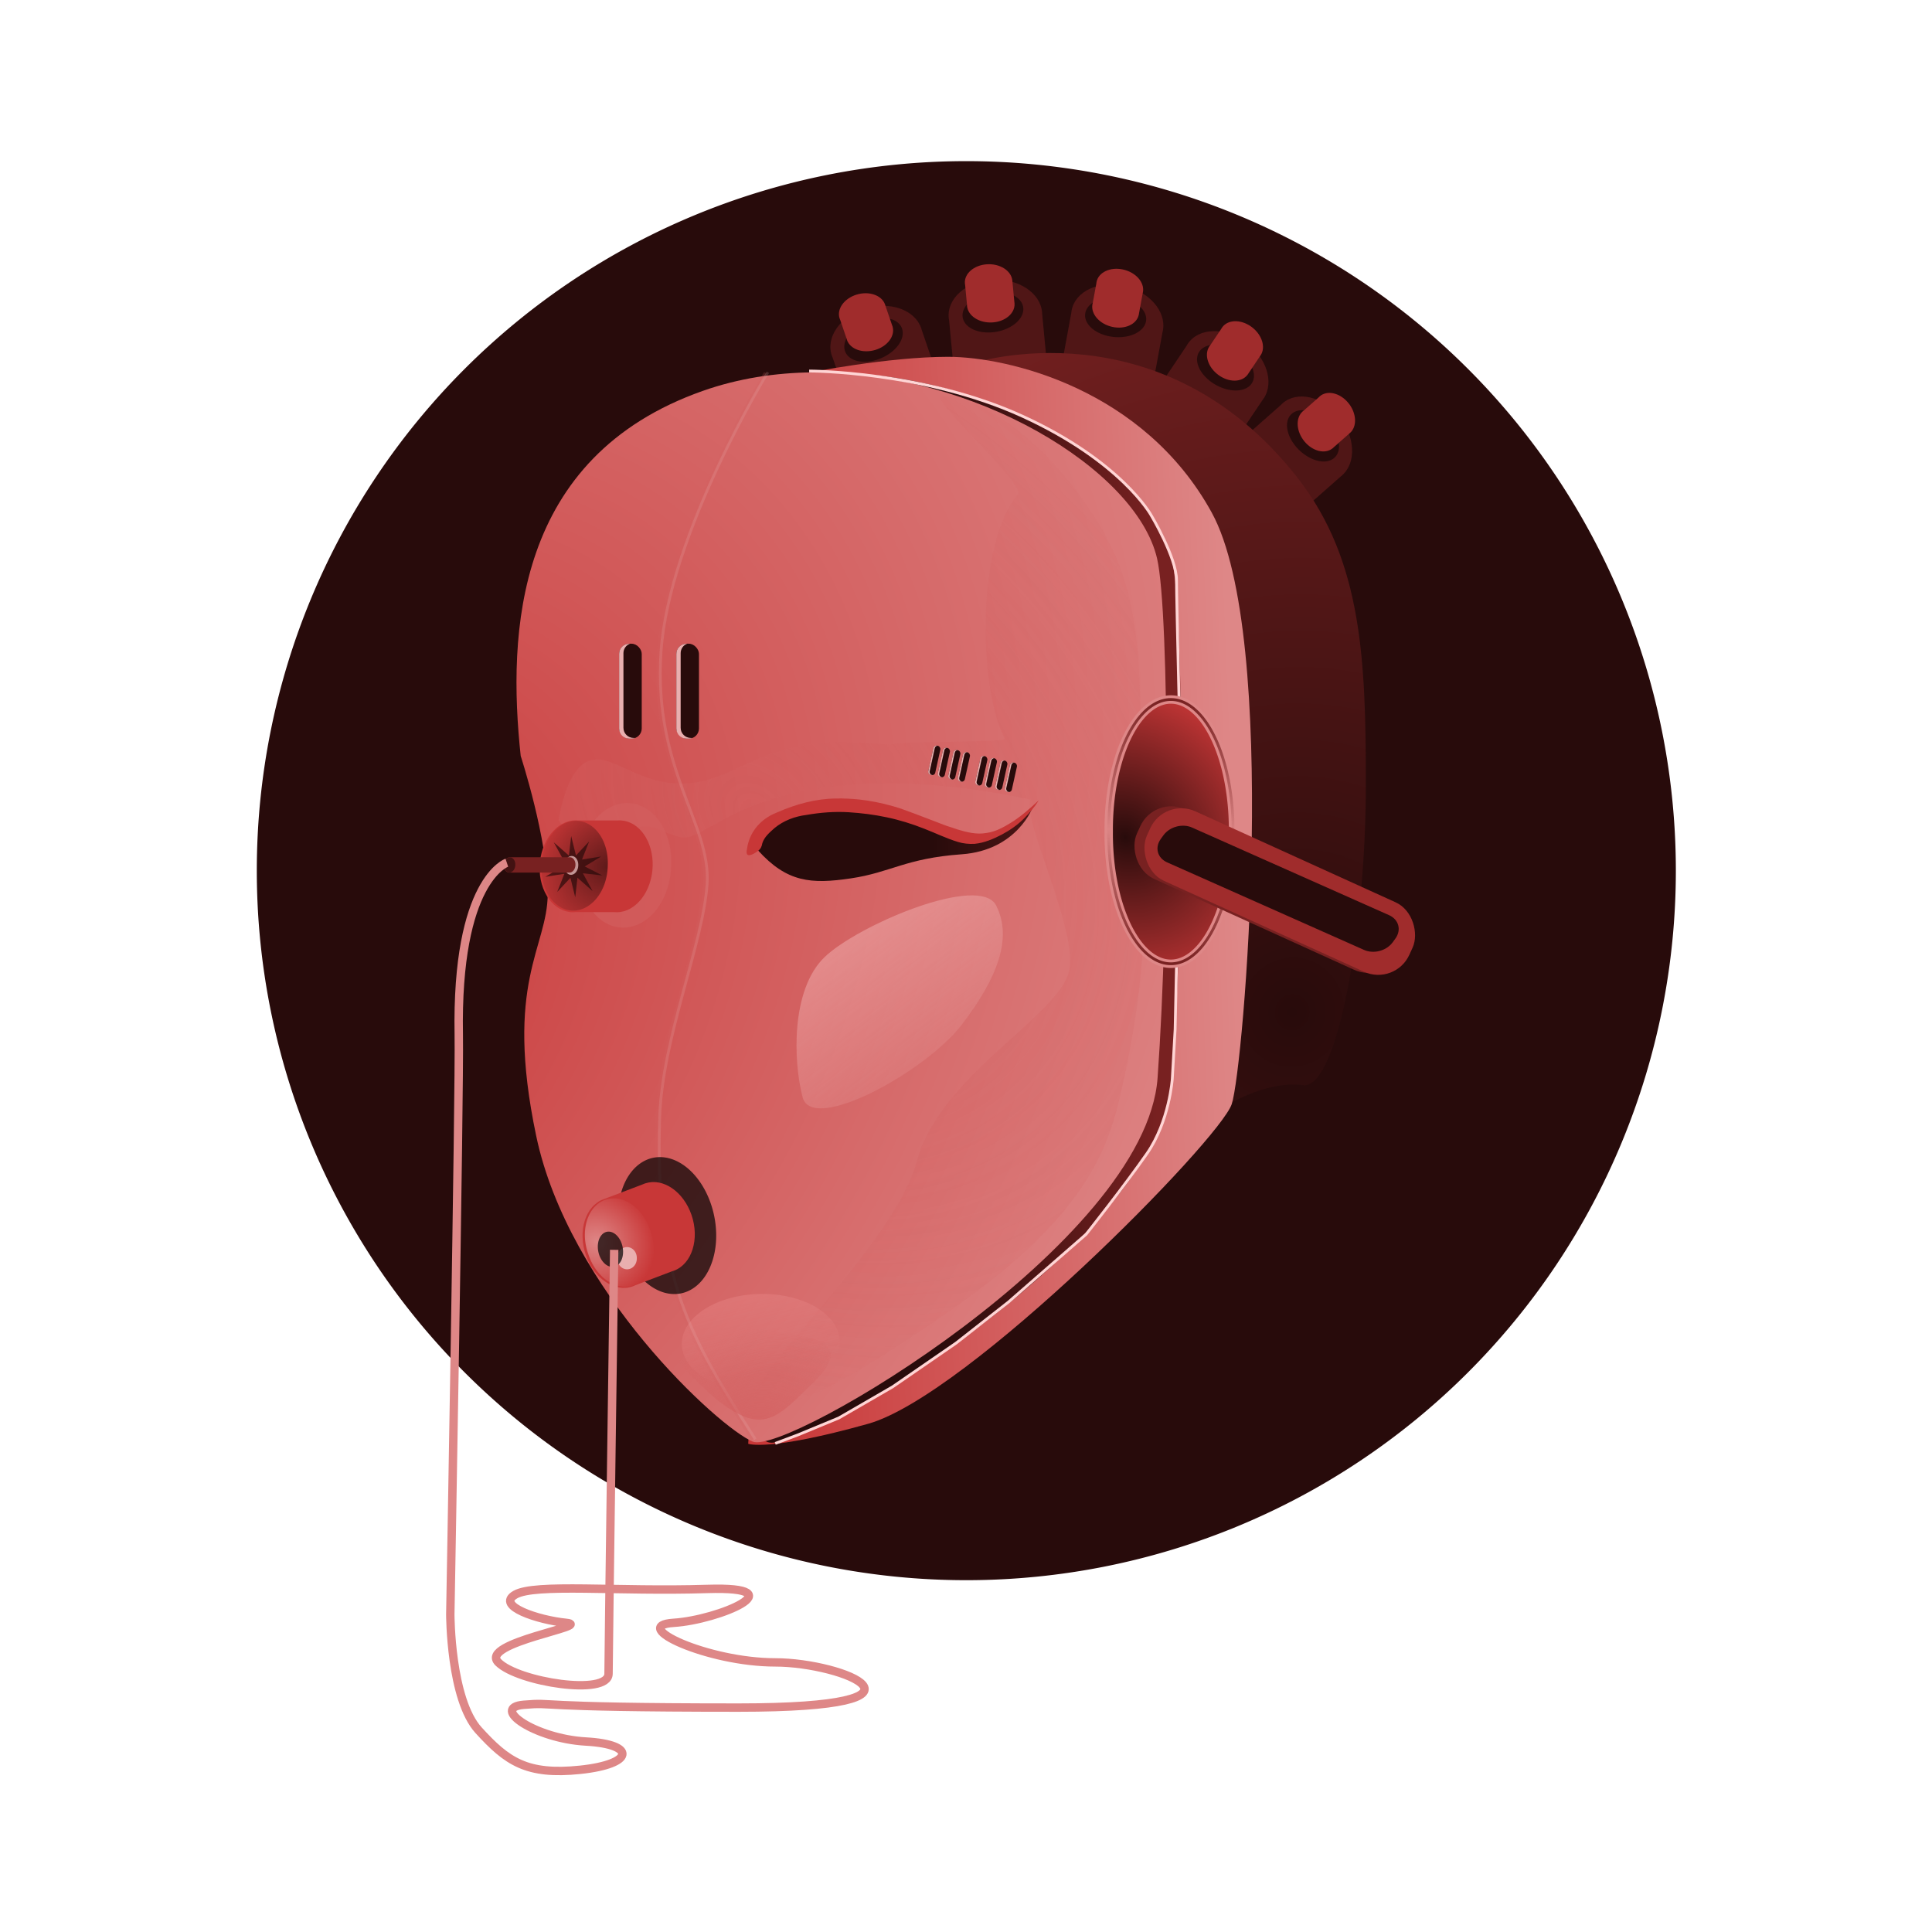 <svg:svg xmlns:dc="http://purl.org/dc/elements/1.1/" xmlns:ns1="http://sodipodi.sourceforge.net/DTD/sodipodi-0.dtd" xmlns:ns2="http://www.inkscape.org/namespaces/inkscape" xmlns:ns4="http://creativecommons.org/ns#" xmlns:rdf="http://www.w3.org/1999/02/22-rdf-syntax-ns#" xmlns:svg="http://www.w3.org/2000/svg" height="690.652" id="svg2" version="1.0" viewBox="-91.753 -57.552 690.652 690.652" width="690.652" ns1:docname="facetech.svg" ns1:version="0.32" ns2:output_extension="org.inkscape.output.svg.inkscape" ns2:version="0.46">
  <svg:defs id="defs4">
    <svg:filter height="1.731" id="filter3405" width="1.405" x="-.202" y="-.365" ns2:collect="always">
      <svg:feGaussianBlur id="feGaussianBlur3407" stdDeviation="4.926" ns2:collect="always" />
    </svg:filter>
    <svg:filter height="1.126" id="filter3461" width="1.215" x="-.107" y="-.063" ns2:collect="always">
      <svg:feGaussianBlur id="feGaussianBlur3463" stdDeviation="9.412" ns2:collect="always" />
    </svg:filter>
    <svg:filter height="1.508" id="filter3622" width="1.534" x="-.267" y="-.254" ns2:collect="always">
      <svg:feGaussianBlur id="feGaussianBlur3624" stdDeviation="5.362" ns2:collect="always" />
    </svg:filter>
    <svg:filter height="1.399" id="filter3728" width="1.248" x="-.124" y="-.2" ns2:collect="always">
      <svg:feGaussianBlur id="feGaussianBlur3730" stdDeviation="2.911" ns2:collect="always" />
    </svg:filter>
    <svg:filter id="filter3965" ns2:collect="always">
      <svg:feGaussianBlur id="feGaussianBlur3967" stdDeviation="0.534" ns2:collect="always" />
    </svg:filter>
    <svg:filter id="filter3969" ns2:collect="always">
      <svg:feGaussianBlur id="feGaussianBlur3971" stdDeviation="0.534" ns2:collect="always" />
    </svg:filter>
    <svg:filter id="filter5775" ns2:collect="always">
      <svg:feGaussianBlur id="feGaussianBlur5777" stdDeviation="0.488" ns2:collect="always" />
    </svg:filter>
    <svg:filter height="2.036" id="filter5809" width="2.143" x="-.571" y="-.518" ns2:collect="always">
      <svg:feGaussianBlur id="feGaussianBlur5811" stdDeviation="1.658" ns2:collect="always" />
    </svg:filter>
    <svg:radialGradient cx="355.91" cy="442.94" gradientTransform="matrix(1.783 1.766 -1.299 1.312 326.72 -801.11)" gradientUnits="userSpaceOnUse" id="radialGradient6312" r="107.81" ns2:collect="always">
      <svg:stop id="stop3411" offset="0" style="stop-color:#d35f5f" />
      <svg:stop id="stop3413" offset="1" style="stop-color:#d35f5f;stop-opacity:0" />
    </svg:radialGradient>
    <svg:radialGradient cx="345.5" cy="435.69" gradientTransform="matrix(-1.661 -1.49 1.659 -1.849 203.31 1752)" gradientUnits="userSpaceOnUse" id="radialGradient6314" r="16.429" ns2:collect="always">
      <svg:stop id="stop3484" offset="0" style="stop-color:#280b0b" />
      <svg:stop id="stop3486" offset="1" style="stop-color:#c83737" />
    </svg:radialGradient>
    <svg:linearGradient gradientUnits="userSpaceOnUse" id="linearGradient6316" x1="425.19" x2="459.56" y1="442.54" y2="486.6" ns2:collect="always">
      <svg:stop id="stop6219" offset="0" style="stop-color:#ffd5d5" />
      <svg:stop id="stop6221" offset="1" style="stop-color:#ffd5d5;stop-opacity:0" />
    </svg:linearGradient>
    <svg:radialGradient cx="380.39" cy="640.05" gradientTransform="matrix(1.439 -1.224 .974 1.145 -780.88 372.56)" gradientUnits="userSpaceOnUse" id="radialGradient6318" r="29.222" ns2:collect="always">
      <svg:stop id="stop3419" offset="0" style="stop-color:#d35f5f" />
      <svg:stop id="stop3421" offset="1" style="stop-color:#d35f5f;stop-opacity:0" />
    </svg:radialGradient>
    <svg:linearGradient gradientUnits="userSpaceOnUse" id="linearGradient6320" x1="386.43" x2="393.21" y1="580.22" y2="607.36" ns2:collect="always">
      <svg:stop id="stop3654" offset="0" style="stop-color:#ffaaaa" />
      <svg:stop id="stop3656" offset="1" style="stop-color:#ffaaaa;stop-opacity:0" />
    </svg:linearGradient>
    <svg:radialGradient cx="352.99" cy="429.96" gradientTransform="matrix(.954 1.567 -1.434 .839 605.01 -486.73)" gradientUnits="userSpaceOnUse" id="radialGradient6322" r="16.429" ns2:collect="always">
      <svg:stop id="stop5767" offset="0" style="stop-color:#e9afaf" />
      <svg:stop id="stop5769" offset="1" style="stop-color:#c83737" />
    </svg:radialGradient>
    <svg:radialGradient cx="519.22" cy="415.96" gradientTransform="matrix(1.681 1.937 -1.719 1.492 361.28 -1209.3)" gradientUnits="userSpaceOnUse" id="radialGradient6324" r="23.723" ns2:collect="always">
      <svg:stop id="stop5939" offset="0" style="stop-color:#280b0b" />
      <svg:stop id="stop5941" offset="1" style="stop-color:#c83737" />
    </svg:radialGradient>
    <svg:linearGradient gradientUnits="userSpaceOnUse" id="linearGradient6326" x1="535.38" x2="539.09" y1="461.92" y2="367.99" ns2:collect="always">
      <svg:stop id="stop5949" offset="0" style="stop-color:#782121" />
      <svg:stop id="stop5973" offset=".5" style="stop-color:#782121;stop-opacity:.027" />
      <svg:stop id="stop5951" offset="1" style="stop-color:#782121" />
    </svg:linearGradient>
    <svg:radialGradient cx="313.69" cy="471.47" gradientTransform="matrix(2.081 1.777 -2.417 2.832 708.34 -1422.9)" gradientUnits="userSpaceOnUse" id="radialGradient6390" r="116.19" ns2:collect="always">
      <svg:stop id="stop6227" offset="0" style="stop-color:#c83737" />
      <svg:stop id="stop6229" offset="1" style="stop-color:#de8787" />
    </svg:radialGradient>
    <svg:linearGradient gradientTransform="matrix(1 0 -.032 1 13.978 0)" gradientUnits="userSpaceOnUse" id="linearGradient6393" x1="449.52" x2="529.32" y1="415.97" y2="412.94" ns2:collect="always">
      <svg:stop id="stop4068" offset="0" style="stop-color:#280b0b" />
      <svg:stop id="stop4070" offset="1" style="stop-color:#782121" />
    </svg:linearGradient>
    <svg:linearGradient gradientUnits="userSpaceOnUse" id="linearGradient6396" x1="560" x2="384.29" y1="445.22" y2="452.36" ns2:collect="always">
      <svg:stop id="stop5848" offset="0" style="stop-color:#de8787" />
      <svg:stop id="stop5850" offset="1" style="stop-color:#c83737" />
    </svg:linearGradient>
    <svg:radialGradient cx="578.57" cy="437.45" gradientTransform="matrix(.858 -3.827 3.638 .815 -1509.1 2337.2)" gradientUnits="userSpaceOnUse" id="radialGradient6456" r="73.05" ns2:collect="always">
      <svg:stop id="stop6452" offset="0" style="stop-color:#280b0b" />
      <svg:stop id="stop6454" offset="1" style="stop-color:#782121" />
    </svg:radialGradient>
  </svg:defs>
  <ns1:namedview bordercolor="#666666" borderopacity="1.0" gridtolerance="10000" guidetolerance="10" id="base" objecttolerance="10" pagecolor="#ffffff" showgrid="false" showguides="true" ns2:current-layer="layer1" ns2:cx="260.13315" ns2:cy="221.61541" ns2:document-units="px" ns2:guide-bbox="true" ns2:pageopacity="0.0" ns2:pageshadow="2" ns2:window-height="836" ns2:window-width="892" ns2:window-x="0" ns2:window-y="-3" ns2:zoom="0.7" />
  <svg:g id="layer1" transform="translate(-208.57 -175.22)" ns2:groupmode="layer" ns2:label="Layer 1">
    <svg:g id="g6460" ns2:export-filename="C:\Documents and Settings\Smitha\Desktop\clipart\sausage\facetech.png" ns2:export-xdpi="109.17727" ns2:export-ydpi="109.17727">
      <svg:path d="m712.86 454.51a266.43 266.43 0 1 1 -532.86 0 266.43 266.43 0 1 1 532.86 0z" id="path6458" style="fill:#280b0b" transform="matrix(.952 0 0 .952 37.258 -3.781)" ns1:cx="446.42856" ns1:cy="454.50504" ns1:rx="266.42856" ns1:ry="266.42856" ns1:type="arc" />
      <svg:g id="g6403" transform="matrix(.072 -.634 .634 .072 182.1 592.63)">
        <svg:path d="m548.29 591.5c8.09 7.3 22.79 4.79 32.81-5.63s11.58-24.8 3.49-32.1c-0.38-0.35-0.78-0.68-1.19-0.98l-16.23-14.65c-0.33-0.37-0.68-0.72-1.06-1.06-8.08-7.3-22.76-4.76-32.78 5.66-9.74 10.12-11.5 23.97-4.16 31.44 0.21 0.21 0.41 0.43 0.64 0.63 0.25 0.23 0.51 0.45 0.78 0.65l16.97 15.33c0.24 0.25 0.48 0.48 0.73 0.71z" id="path6405" style="fill:#501616" ns1:nodetypes="cssccssssccc" />
        <svg:path d="m582.86 571.53a11.112 17.173 0 1 1 -22.23 0 11.112 17.173 0 1 1 22.23 0z" id="path6407" style="fill:#280b0b" transform="matrix(.793 .609 -.609 .793 463.12 -228.6)" ns1:cx="571.74634" ns1:cy="571.52954" ns1:rx="11.111678" ns1:ry="17.172594" ns1:type="arc" />
        <svg:path d="m572.38 593.21c4.11 3.71 11.58 2.43 16.67-2.86 5.1-5.3 5.89-12.61 1.78-16.32-0.19-0.17-0.4-0.34-0.61-0.49l-8.24-7.45c-0.17-0.19-0.35-0.37-0.54-0.54-4.11-3.71-11.57-2.42-16.66 2.88-4.95 5.14-5.85 12.18-2.12 15.98 0.11 0.1 0.21 0.21 0.33 0.32l0.39 0.33 8.63 7.79c0.12 0.12 0.24 0.24 0.37 0.36z" id="path6409" style="fill:#a02c2c" ns1:nodetypes="cssccssssccc" />
      </svg:g>
      <svg:g id="g6204" transform="matrix(-.091 -.632 .632 -.091 244.62 660.45)">
        <svg:path d="m548.29 591.5c8.09 7.3 22.79 4.79 32.81-5.63s11.58-24.8 3.49-32.1c-0.38-0.35-0.78-0.68-1.19-0.98l-16.23-14.65c-0.33-0.37-0.68-0.72-1.06-1.06-8.08-7.3-22.76-4.76-32.78 5.66-9.74 10.12-11.5 23.97-4.16 31.44 0.21 0.21 0.41 0.43 0.64 0.63 0.25 0.23 0.51 0.45 0.78 0.65l16.97 15.33c0.24 0.25 0.48 0.48 0.73 0.71z" id="path6196" style="fill:#501616" ns1:nodetypes="cssccssssccc" />
        <svg:path d="m582.86 571.53a11.112 17.173 0 1 1 -22.23 0 11.112 17.173 0 1 1 22.23 0z" id="path6198" style="fill:#280b0b" transform="matrix(.793 .609 -.609 .793 463.12 -228.6)" ns1:cx="571.74634" ns1:cy="571.52954" ns1:rx="11.111678" ns1:ry="17.172594" ns1:type="arc" />
        <svg:path d="m572.38 593.21c4.11 3.71 11.58 2.43 16.67-2.86 5.1-5.3 5.89-12.61 1.78-16.32-0.19-0.17-0.4-0.34-0.61-0.49l-8.24-7.45c-0.17-0.19-0.35-0.37-0.54-0.54-4.11-3.71-11.57-2.42-16.66 2.88-4.95 5.14-5.85 12.18-2.12 15.98 0.11 0.1 0.21 0.21 0.33 0.32l0.39 0.33 8.63 7.79c0.12 0.12 0.24 0.24 0.37 0.36z" id="path6200" style="fill:#a02c2c" ns1:nodetypes="cssccssssccc" />
      </svg:g>
      <svg:g id="g6427" transform="matrix(-.558 -.31 .31 -.558 568.71 735.01)">
        <svg:path d="m548.29 591.5c8.09 7.3 22.79 4.79 32.81-5.63s11.58-24.8 3.49-32.1c-0.38-0.35-0.78-0.68-1.19-0.98l-16.23-14.65c-0.33-0.37-0.68-0.72-1.06-1.06-8.08-7.3-22.76-4.76-32.78 5.66-9.74 10.12-11.5 23.97-4.16 31.44 0.21 0.21 0.41 0.43 0.64 0.63 0.25 0.23 0.51 0.45 0.78 0.65l16.97 15.33c0.24 0.25 0.48 0.48 0.73 0.71z" id="path6429" style="fill:#501616" ns1:nodetypes="cssccssssccc" />
        <svg:path d="m582.86 571.53a11.112 17.173 0 1 1 -22.23 0 11.112 17.173 0 1 1 22.23 0z" id="path6431" style="fill:#280b0b" transform="matrix(.793 .609 -.609 .793 463.12 -228.6)" ns1:cx="571.74634" ns1:cy="571.52954" ns1:rx="11.111678" ns1:ry="17.172594" ns1:type="arc" />
        <svg:path d="m572.38 593.21c4.11 3.71 11.58 2.43 16.67-2.86 5.1-5.3 5.89-12.61 1.78-16.32-0.19-0.17-0.4-0.34-0.61-0.49l-8.24-7.45c-0.17-0.19-0.35-0.37-0.54-0.54-4.11-3.71-11.57-2.42-16.66 2.88-4.95 5.14-5.85 12.18-2.12 15.98 0.11 0.1 0.21 0.21 0.33 0.32l0.39 0.33 8.63 7.79c0.12 0.12 0.24 0.24 0.37 0.36z" id="path6433" style="fill:#a02c2c" ns1:nodetypes="cssccssssccc" />
      </svg:g>
      <svg:g id="g6411" transform="matrix(-.471 -.431 .431 -.471 492.63 744.08)">
        <svg:path d="m548.29 591.5c8.09 7.3 22.79 4.79 32.81-5.63s11.58-24.8 3.49-32.1c-0.38-0.35-0.78-0.68-1.19-0.98l-16.23-14.65c-0.33-0.37-0.68-0.72-1.06-1.06-8.08-7.3-22.76-4.76-32.78 5.66-9.74 10.12-11.5 23.97-4.16 31.44 0.21 0.21 0.41 0.43 0.64 0.63 0.25 0.23 0.51 0.45 0.78 0.65l16.97 15.33c0.24 0.25 0.48 0.48 0.73 0.71z" id="path6413" style="fill:#501616" ns1:nodetypes="cssccssssccc" />
        <svg:path d="m582.86 571.53a11.112 17.173 0 1 1 -22.23 0 11.112 17.173 0 1 1 22.23 0z" id="path6415" style="fill:#280b0b" transform="matrix(.793 .609 -.609 .793 463.12 -228.6)" ns1:cx="571.74634" ns1:cy="571.52954" ns1:rx="11.111678" ns1:ry="17.172594" ns1:type="arc" />
        <svg:path d="m572.38 593.21c4.11 3.71 11.58 2.43 16.67-2.86 5.1-5.3 5.89-12.61 1.78-16.32-0.19-0.17-0.4-0.34-0.61-0.49l-8.24-7.45c-0.17-0.19-0.35-0.37-0.54-0.54-4.11-3.71-11.57-2.42-16.66 2.88-4.95 5.14-5.85 12.18-2.12 15.98 0.11 0.1 0.21 0.21 0.33 0.32l0.39 0.33 8.63 7.79c0.12 0.12 0.24 0.24 0.37 0.36z" id="path6417" style="fill:#a02c2c" ns1:nodetypes="cssccssssccc" />
      </svg:g>
      <svg:g id="g6419" transform="matrix(-.335 -.543 .543 -.335 395.03 731.63)">
        <svg:path d="m548.29 591.5c8.09 7.3 22.79 4.79 32.81-5.63s11.58-24.8 3.49-32.1c-0.38-0.35-0.78-0.68-1.19-0.98l-16.23-14.65c-0.33-0.37-0.68-0.72-1.06-1.06-8.08-7.3-22.76-4.76-32.78 5.66-9.74 10.12-11.5 23.97-4.16 31.44 0.21 0.21 0.41 0.43 0.64 0.63 0.25 0.23 0.51 0.45 0.78 0.65l16.97 15.33c0.24 0.25 0.48 0.48 0.73 0.71z" id="path6421" style="fill:#501616" ns1:nodetypes="cssccssssccc" />
        <svg:path d="m582.86 571.53a11.112 17.173 0 1 1 -22.23 0 11.112 17.173 0 1 1 22.23 0z" id="path6423" style="fill:#280b0b" transform="matrix(.793 .609 -.609 .793 463.12 -228.6)" ns1:cx="571.74634" ns1:cy="571.52954" ns1:rx="11.111678" ns1:ry="17.172594" ns1:type="arc" />
        <svg:path d="m572.38 593.21c4.11 3.71 11.58 2.43 16.67-2.86 5.1-5.3 5.89-12.61 1.78-16.32-0.19-0.17-0.4-0.34-0.61-0.49l-8.24-7.45c-0.17-0.19-0.35-0.37-0.54-0.54-4.11-3.71-11.57-2.42-16.66 2.88-4.95 5.14-5.85 12.18-2.12 15.98 0.11 0.1 0.21 0.21 0.33 0.32l0.39 0.33 8.63 7.79c0.12 0.12 0.24 0.24 0.37 0.36z" id="path6425" style="fill:#a02c2c" ns1:nodetypes="cssccssssccc" />
      </svg:g>
      <svg:path d="m464.45 247.52s67.12-21.77 116.22 40.95c23.21 29.66 24.41 65.52 24.41 109.75 0 51.38-10.21 108.93-22.41 107.38-29.58-3.75-68.02 41.84-75.31 44.48-44.76 16.21-48.38 1.87-48.38 1.87l5.47-304.43z" id="path6037" style="fill-rule:evenodd;fill:url(#radialGradient6456)" ns1:nodetypes="csssscc" />
      <svg:path d="m405.71 250.93s28.58-5.71 50-5.71c21.43 0 70 11.43 94.29 55.71 24.29 44.29 11.43 198.58 7.14 211.43-4.28 12.86-94.28 104.29-130 114.29-35.71 10-42.85 7.14-42.85 7.14l21.42-382.86z" id="path5842" style="fill-rule:evenodd;fill:url(#linearGradient6396)" />
      <svg:path d="m412.54 250.93c-13.29 0.14-26.54 2.16-39.15 6.6-67.24 23.66-69.9 86.46-65.16 130.53 0 0 9.75 29.86 9.66 49.28-0.08 19.42-15.68 31.5-4.11 86.56 11.57 55.07 65.39 104.36 77.45 109.28 12.06 4.93 140.42-71.02 144.67-130.03 4.26-59.01 4.37-166.18-0.18-185.72-7.41-31.82-65.57-67.08-123.18-66.5z" id="path4013" style="fill-rule:evenodd;fill:url(#linearGradient6393)" />
      <svg:path d="m407.26 250.78c-13.29 0.14-26.53 2.16-39.14 6.6-67.25 23.65-69.9 86.46-65.16 130.53 0 0 9.74 29.85 9.66 49.28-0.09 19.42-15.69 31.5-4.12 86.56s65.39 104.36 77.45 109.28 140.42-71.02 144.68-130.03 4.36-166.19-0.19-185.72c-7.41-31.83-65.57-67.08-123.18-66.5zm78.88 155.16s-5.5 15.69-25.55 17.12c-20.04 1.43-25.2 6.45-39.55 8.6-14.35 2.14-22.89 1.42-33.25-10 0 0-0.97-15 31.89-15 32.85 0 39.49 16.42 51.84 10 12.34-6.43 14.62-10.72 14.62-10.72z" id="path2383" style="fill-rule:evenodd;fill:url(#radialGradient6390)" />
      <svg:path d="m447.81 259.47c-5.22-0.06 31.15 31.48 28.28 34.97-14.14 17.17-11.99 69.11-1.89 87.3 0.82 1.47-41.17 0.8-40.23 2.23-12.22-1.15-22.63-1.17-28.91-0.31-22.22 3.03-29.81 14.1-45.98 14.1-16.16 0-25.26-11.12-33.34-8.09s-10.09 21.22-10.09 21.22c14.14 18.18 23.22-2.02 35.34 3.03s10.12 4.04 23.25-3.03c8.12-4.37 39.37-22.31 109.88-7.38-2.67 8.24 19.78 48.69 15.46 62.5-5.05 16.16-45.01 36.84-52.08 67.15-7.07 30.3-61.61 79.8-53.53 83.84s15.14 6.05 66.65-30.31c51.52-36.37 56.17-61.62 60.21-83.85 4.05-22.22 7.51-50.92 3.46-79.21-4.04-28.28 3.36-76.53-13.82-109.87-13.68-26.56-42.17-54.07-62.66-54.29z" id="path2391" style="opacity:.668;filter:url(#filter3461);fill-rule:evenodd;fill:url(#radialGradient6312)" transform="matrix(1 0 -.032 1 13.978 0)" ns1:nodetypes="csscsssssscsssssssc" />
      <svg:path d="m352.14 431.29a16.429 21.786 0 1 1 -32.85 0 16.429 21.786 0 1 1 32.85 0z" id="path3465" style="opacity:.668;fill:#d35f5f" transform="matrix(1 0 -.032 1 18.399 -4.286)" ns1:cx="335.71429" ns1:cy="431.29074" ns1:rx="16.428572" ns1:ry="21.785715" ns1:type="arc" />
      <svg:path d="m322.64 410.93c-6.83 0-12.62 7.36-12.91 16.43s5.04 16.42 11.88 16.42c0.32 0 0.64-0.01 0.96-0.05h13.72c0.31 0.04 0.63 0.05 0.95 0.05 6.83 0 12.6-7.35 12.89-16.42 0.27-8.82-4.73-16.01-11.29-16.4-0.19-0.01-0.38-0.03-0.57-0.03-0.21 0-0.42 0.01-0.63 0.03h-14.36c-0.21-0.02-0.42-0.03-0.64-0.03z" id="path3467" style="fill:#c83737" ns1:nodetypes="cssccssssccc" />
      <svg:path d="m352.14 431.29a16.429 21.786 0 1 1 -32.85 0 16.429 21.786 0 1 1 32.85 0z" id="path3474" style="opacity:.668;fill:url(#radialGradient6314)" transform="matrix(.721 0 -.023 .721 90.103 116.19)" ns1:cx="335.71429" ns1:cy="431.29074" ns1:rx="16.428572" ns1:ry="21.785715" ns1:type="arc" />
      <svg:path d="m456.66 444.97c-4.1-7.68-32.77 4.61-40.45 12.29s-6.66 24.58-4.1 33.28 29.19-6.14 37.38-17.41c8.19-11.26 11.26-20.48 7.17-28.16z" id="path3496" style="opacity:.63;filter:url(#filter3622);fill-rule:evenodd;fill:url(#linearGradient6316)" transform="matrix(1.504 0 -.048 1.504 -192.52 -227.83)" ns1:nodetypes="csssz" />
      <svg:path d="m415.63 403.12c-7.15 0.06-14.23 2-20.83 4.89-2.32 0.9-4.53 2.19-6.32 3.96-2.52 2.41-4.16 5.69-4.61 9.1-0.2 0.89-0.45 2.54 0.96 2.29 1.12-0.18 2.11-0.88 3.01-1.55 0.89-0.63 1.34-1.66 1.49-2.7 0.72-2.28 2.65-3.9 4.39-5.45 3.22-2.65 7.25-4.15 11.31-4.66 5.04-0.88 10.15-1.29 15.22-0.97 4.53 0.29 9.05 0.85 13.48 1.79 4.63 0.97 9.14 2.37 13.52 4.11 4.01 1.55 7.88 3.46 12 4.71 1.91 0.59 3.95 0.79 5.96 0.68 3.43-0.32 6.68-1.72 9.74-3.31 2.94-1.57 5.73-3.5 8.07-5.9 1.92-1.95 3.72-4.03 5.15-6.36-3.15 2.93-6.38 5.82-10.06 8.08-2.66 1.65-5.51 3.18-8.63 3.6-3.6 0.66-7.19-0.28-10.57-1.31-1.58-0.6-3.19-1-4.71-1.6-3.64-1.38-7.24-2.82-10.89-4.16-2.43-0.88-4.83-1.84-7.31-2.5-3.96-1.14-8.03-1.95-12.15-2.4-2.73-0.25-5.47-0.42-8.22-0.34z" id="path3752" style="fill-rule:evenodd;fill:#c83737" ns1:nodetypes="csssscsssc" />
      <svg:path d="m384.43 250.93s-33.57 57.86-35 100c-1.43 42.15 19.86 61.43 19.14 82.86-0.71 21.43-14.28 55-14.28 83.57 0.11 58 12.96 77.76 37.85 115" id="path3889" style="opacity:.447;filter:url(#filter3969);stroke:#d35f5f;stroke-width:1px;fill:none" transform="matrix(1 0 -.032 1 13.978 0)" ns1:nodetypes="csscc" />
      <svg:path d="m385.36 250.76s-33.57 57.85-35 100c-1.43 42.14 19.85 61.42 19.14 82.85s-14.29 55-14.29 83.57c0.12 58 12.97 77.76 37.86 115" id="path3891" style="opacity:.447;filter:url(#filter3965);stroke:#e9afaf;stroke-width:1px;fill:none" transform="matrix(1 0 -.032 1 13.978 0)" ns1:nodetypes="csscc" />
      <svg:path d="m378.81 618s-18.19-15.16-18.19-20.21 31.32-6.06 39.4-4.04 29.29 2.02 13.13 18.19c-12.47 12.47-17.17 19.19-34.34 6.06z" id="path3243" style="filter:url(#filter3405);fill-rule:evenodd;fill:url(#radialGradient6318)" transform="matrix(1 0 -.032 1 13.978 0)" ns1:nodetypes="csssc" />
      <svg:path d="m421.43 596.29a28.214 17.5 0 1 1 -56.43 0 28.214 17.5 0 1 1 56.43 0z" id="path3650" style="opacity:.442;filter:url(#filter3728);fill:url(#linearGradient6320)" transform="matrix(1 0 -.032 1 14.647 1.429)" ns1:cx="393.21429" ns1:cy="596.29077" ns1:rx="28.214285" ns1:ry="17.5" ns1:type="arc" />
      <svg:g id="g4081">
        <svg:rect height="33.941" id="rect4076" ry="3.636" style="fill:#280b0b" width="8.081" x="358.6" y="347.78" />
        <svg:path d="m362.23 347.78c-2.02 0-3.63 1.61-3.63 3.63v26.68c0 2.02 1.61 3.63 3.63 3.63h0.81c0.47 0 0.93-0.09 1.35-0.25h-0.6c-2.01 0-3.65-1.61-3.65-3.63v-26.68c0-1.55 0.95-2.85 2.31-3.38h-0.22z" id="rect4074" style="fill:#e9afaf" />
      </svg:g>
      <svg:g id="g4085" transform="translate(-20.456)">
        <svg:rect height="33.941" id="rect4087" ry="3.636" style="fill:#280b0b" width="8.081" x="358.6" y="347.78" />
        <svg:path d="m362.23 347.78c-2.02 0-3.63 1.61-3.63 3.63v26.68c0 2.02 1.61 3.63 3.63 3.63h0.81c0.47 0 0.93-0.09 1.35-0.25h-0.6c-2.01 0-3.65-1.61-3.65-3.63v-26.68c0-1.55 0.95-2.85 2.31-3.38h-0.22z" id="path4089" style="fill:#e9afaf" />
      </svg:g>
      <svg:g id="g4139" transform="matrix(.308 .068 -.068 .308 392.28 204.25)">
        <svg:g id="g4091" transform="translate(-20.456 168.7)">
          <svg:rect height="33.941" id="rect4093" ry="3.636" style="fill:#280b0b" width="8.081" x="358.6" y="347.78" />
          <svg:path d="m362.23 347.78c-2.02 0-3.63 1.61-3.63 3.63v26.68c0 2.02 1.61 3.63 3.63 3.63h0.81c0.47 0 0.93-0.09 1.35-0.25h-0.6c-2.01 0-3.65-1.61-3.65-3.63v-26.68c0-1.55 0.95-2.85 2.31-3.38h-0.22z" id="path4095" style="fill:#e9afaf" />
        </svg:g>
        <svg:g id="g4097" transform="translate(-31.567 168.7)">
          <svg:rect height="33.941" id="rect4099" ry="3.636" style="fill:#280b0b" width="8.081" x="358.6" y="347.78" />
          <svg:path d="m362.23 347.78c-2.02 0-3.63 1.61-3.63 3.63v26.68c0 2.02 1.61 3.63 3.63 3.63h0.81c0.47 0 0.93-0.09 1.35-0.25h-0.6c-2.01 0-3.65-1.61-3.65-3.63v-26.68c0-1.55 0.95-2.85 2.31-3.38h-0.22z" id="path4101" style="fill:#e9afaf" />
        </svg:g>
        <svg:g id="g4103" transform="translate(10.859 168.7)">
          <svg:rect height="33.941" id="rect4105" ry="3.636" style="fill:#280b0b" width="8.081" x="358.6" y="347.78" />
          <svg:path d="m362.23 347.78c-2.02 0-3.63 1.61-3.63 3.63v26.68c0 2.02 1.61 3.63 3.63 3.63h0.81c0.47 0 0.93-0.09 1.35-0.25h-0.6c-2.01 0-3.65-1.61-3.65-3.63v-26.68c0-1.55 0.95-2.85 2.31-3.38h-0.22z" id="path4107" style="fill:#e9afaf" />
        </svg:g>
        <svg:g id="g4109" transform="translate(-.253 168.7)">
          <svg:rect height="33.941" id="rect4111" ry="3.636" style="fill:#280b0b" width="8.081" x="358.6" y="347.78" />
          <svg:path d="m362.23 347.78c-2.02 0-3.63 1.61-3.63 3.63v26.68c0 2.02 1.61 3.63 3.63 3.63h0.81c0.47 0 0.93-0.09 1.35-0.25h-0.6c-2.01 0-3.65-1.61-3.65-3.63v-26.68c0-1.55 0.95-2.85 2.31-3.38h-0.22z" id="path4113" style="fill:#e9afaf" />
        </svg:g>
        <svg:g id="g4115" transform="translate(34.093 168.7)">
          <svg:rect height="33.941" id="rect4117" ry="3.636" style="fill:#280b0b" width="8.081" x="358.6" y="347.78" />
          <svg:path d="m362.23 347.78c-2.02 0-3.63 1.61-3.63 3.63v26.68c0 2.02 1.61 3.63 3.63 3.63h0.81c0.47 0 0.93-0.09 1.35-0.25h-0.6c-2.01 0-3.65-1.61-3.65-3.63v-26.68c0-1.55 0.95-2.85 2.31-3.38h-0.22z" id="path4119" style="fill:#e9afaf" />
        </svg:g>
        <svg:g id="g4121" transform="translate(22.981 168.7)">
          <svg:rect height="33.941" id="rect4123" ry="3.636" style="fill:#280b0b" width="8.081" x="358.6" y="347.78" />
          <svg:path d="m362.23 347.78c-2.02 0-3.63 1.61-3.63 3.63v26.68c0 2.02 1.61 3.63 3.63 3.63h0.81c0.47 0 0.93-0.09 1.35-0.25h-0.6c-2.01 0-3.65-1.61-3.65-3.63v-26.68c0-1.55 0.95-2.85 2.31-3.38h-0.22z" id="path4125" style="fill:#e9afaf" />
        </svg:g>
        <svg:g id="g4127" transform="translate(-43.689 168.7)">
          <svg:rect height="33.941" id="rect4129" ry="3.636" style="fill:#280b0b" width="8.081" x="358.6" y="347.78" />
          <svg:path d="m362.23 347.78c-2.02 0-3.63 1.61-3.63 3.63v26.68c0 2.02 1.61 3.63 3.63 3.63h0.81c0.47 0 0.93-0.09 1.35-0.25h-0.6c-2.01 0-3.65-1.61-3.65-3.63v-26.68c0-1.55 0.95-2.85 2.31-3.38h-0.22z" id="path4131" style="fill:#e9afaf" />
        </svg:g>
        <svg:g id="g4133" transform="translate(-54.801 168.7)">
          <svg:rect height="33.941" id="rect4135" ry="3.636" style="fill:#280b0b" width="8.081" x="358.6" y="347.78" />
          <svg:path d="m362.23 347.78c-2.02 0-3.63 1.61-3.63 3.63v26.68c0 2.02 1.61 3.63 3.63 3.63h0.81c0.47 0 0.93-0.09 1.35-0.25h-0.6c-2.01 0-3.65-1.61-3.65-3.63v-26.68c0-1.55 0.95-2.85 2.31-3.38h-0.22z" id="path4137" style="fill:#e9afaf" />
        </svg:g>
      </svg:g>
      <svg:path d="m371.74 557.89a17.173 24.749 0 1 1 -34.35 0 17.173 24.749 0 1 1 34.35 0z" id="path5753" style="opacity:.7;fill:#000000" transform="matrix(.979 -.202 .202 .979 -104.51 81.237)" ns1:cx="354.56354" ns1:cy="557.89252" ns1:rx="17.172594" ns1:ry="24.748737" ns1:type="arc" />
      <svg:g id="g5745" style="filter:url(#filter5775)" transform="matrix(.705 -.268 .246 .713 -172.09 398.13)">
        <svg:path d="m568.57 421.65c-9.07 0-16.44 9.75-16.44 21.78 0 12.02 7.37 21.78 16.44 21.78 0.43 0 0.86-0.02 1.28-0.06h18.19c0.42 0.04 0.83 0.06 1.25 0.06 9.07 0 16.41-9.76 16.41-21.78 0-11.69-6.94-21.23-15.66-21.75-0.24-0.02-0.49-0.03-0.75-0.03-0.28 0-0.56 0.01-0.84 0.03h-19.04c-0.28-0.02-0.56-0.03-0.84-0.03z" id="path5747" style="fill:#c83737" ns1:nodetypes="cssccssssccc" />
        <svg:path d="m352.14 431.29a16.429 21.786 0 1 1 -32.85 0 16.429 21.786 0 1 1 32.85 0z" id="path5749" style="opacity:.668;fill:url(#radialGradient6322)" transform="matrix(.957 0 0 .957 247.81 30.77)" ns1:cx="335.71429" ns1:cy="431.29074" ns1:rx="16.428572" ns1:ry="21.785715" ns1:type="arc" />
      </svg:g>
      <svg:path d="m289.93 323.02l-6.03-7.2-2.77 8.93-0.58-9.37-7.53 5.66 5-7.94-9.34 0.12 8.73-3.49-7.68-5.42 9.07 2.35-3.06-8.86 6.05 7.17 2.77-8.93 0.58 9.36 7.51-5.63-4.98 7.91 9.34-0.1-8.66 3.5 7.6 5.36-9.06-2.31 3.04 8.89z" id="path5763" style="opacity:.7;fill:#280b0b" transform="matrix(.731 -.107 .138 .75 72.13 224.95)" ns1:arg1="1.060308" ns1:arg2="1.3744673" ns1:cx="282.84271" ns1:cy="310.40515" ns1:r1="14.472" ns1:r2="5.4993596" ns1:sides="10" ns1:type="star" ns2:flatsided="false" ns2:randomized="0.003" ns2:rounded="0" />
      <svg:path d="m352.14 431.29a16.429 21.786 0 1 1 -32.85 0 16.429 21.786 0 1 1 32.85 0z" id="path5759" style="opacity:.668;fill:#ffd5d5" transform="matrix(.151 0 -.005 .151 272.52 361.91)" ns1:cx="335.71429" ns1:cy="431.29074" ns1:rx="16.428572" ns1:ry="21.785715" ns1:type="arc" />
      <svg:path d="m338.21 566.2a3.482 3.839 0 1 1 -6.96 0 3.482 3.839 0 1 1 6.96 0z" id="path5779" style="filter:url(#filter5809);fill:#e9afaf" transform="translate(6.25,1.25)" ns1:cx="334.73215" ns1:cy="566.20148" ns1:rx="3.4821429" ns1:ry="3.8392856" ns1:type="arc" />
      <svg:path d="m371.74 557.89a17.173 24.749 0 1 1 -34.35 0 17.173 24.749 0 1 1 34.35 0z" id="path5813" style="opacity:.7;fill:#000000" transform="matrix(.252 -.052 .052 .252 216.68 442.1)" ns1:cx="354.56354" ns1:cy="557.89252" ns1:rx="17.172594" ns1:ry="24.748737" ns1:type="arc" />
      <svg:path d="m406.08 250.3s40.91 0 76.27 16.16c35.35 16.17 45.96 35.36 45.96 35.36s9.09 15.15 9.09 23.23 1.52 67.68 1.52 67.68l-2.02 92.94-1.01 17.67s-1.01 15.16-9.1 26.77c-8.08 11.62-21.71 28.79-21.71 28.79l-27.78 24.25-18.69 14.64-22.73 15.66-19.19 11.11-14.65 6.06-8.08 3.03" id="path5844" style="stroke:#ffd5d5;stroke-width:1px;fill:none" />
      <svg:g id="g5870" transform="matrix(.64 0 0 .64 139.23 154.51)">
        <svg:path d="m249.75 421.25c-1.79 0-3.31 1.93-3.38 4.3-0.08 2.38 1.32 4.31 3.11 4.31 0.08 0 0.17-0.01 0.25-0.02h33.07c0.08 0.01 0.16 0.02 0.24 0.02 1.79 0 3.3-1.93 3.38-4.31 0.07-2.3-1.24-4.19-2.96-4.29-0.05 0-0.1-0.01-0.14-0.01-0.06 0-0.12 0-0.17 0.01h-33.23c-0.06-0.01-0.11-0.01-0.17-0.01z" id="path5854" style="fill:#782121" ns1:nodetypes="cssccssssccc" />
        <svg:path d="m352.14 431.29a16.429 21.786 0 1 1 -32.85 0 16.429 21.786 0 1 1 32.85 0z" id="path5856" style="opacity:.668;fill:#280b0b" transform="matrix(.189 0 -.006 .189 188.84 344.05)" ns1:cx="335.71429" ns1:cy="431.29074" ns1:rx="16.428572" ns1:ry="21.785715" ns1:type="arc" />
      </svg:g>
      <svg:path d="m298 426.07s-18.19 6.06-17.18 61.62c0.35 19.19-3.03 207.08-3.03 207.08s0 30.3 10.1 41.41c10.11 11.12 17.18 16.17 36.37 14.15s20.2-9.09 2.02-10.1c-18.18-1.02-34.35-12.13-22.22-13.14 12.12-1.01 0 1.01 76.77 1.01s37.37-16.16 13.13-16.16-52.53-13.13-36.37-14.14c16.17-1.01 44.45-13.13 12.13-12.12-32.33 1.01-61.62-2.02-68.69 2.02-7.08 4.04 8.08 9.09 18.18 10.1s-31.32 7.07-24.25 14.14c7.08 7.07 39.4 12.12 39.4 4.04s2.02-151.52 2.02-151.52" id="path5874" style="stroke:#de8787;stroke-width:3;fill:none" ns1:nodetypes="cscssssssssssssc" />
      <svg:path d="m557.6 414.96a22.223 46.467 0 1 1 -44.44 0 22.223 46.467 0 1 1 44.44 0z" id="path5935" style="stroke:#de8787;stroke-width:3;fill:url(#radialGradient6324)" ns1:cx="535.38086" ns1:cy="414.95593" ns1:rx="22.223356" ns1:ry="46.467018" ns1:type="arc" />
      <svg:path d="m557.6 414.96a22.223 46.467 0 1 1 -44.44 0 22.223 46.467 0 1 1 44.44 0z" id="path5945" style="stroke:url(#linearGradient6326);fill:none" ns1:cx="535.38086" ns1:cy="414.95593" ns1:rx="22.223356" ns1:ry="46.467018" ns1:type="arc" />
      <svg:rect height="27.274" id="rect6202" ry="12.208" style="fill:#782121" transform="rotate(24.439)" width="103.04" x="648.33" y="146.87" />
      <svg:g id="g6442" transform="translate(3.571 .714)">
        <svg:rect height="27.274" id="rect6444" ry="12.208" style="fill:#a02c2c" transform="rotate(24.439)" width="103.04" x="648.33" y="146.87" />
        <svg:path d="m693.81 157.79l77-0.42c3.81 0 6.87 3.06 6.87 6.86v1.61c0 3.8-3.06 6.86-6.87 6.86l-77 0.43c-3.8 0-6.86-3.07-6.86-6.87v-1.6c0-3.81 3.06-6.87 6.86-6.87z" id="path6446" style="fill:#280b0b" transform="matrix(.911 .411 -.587 .809 0 0)" ns1:nodetypes="ccccccccc" />
      </svg:g>
    </svg:g>
  </svg:g>
</svg:svg>